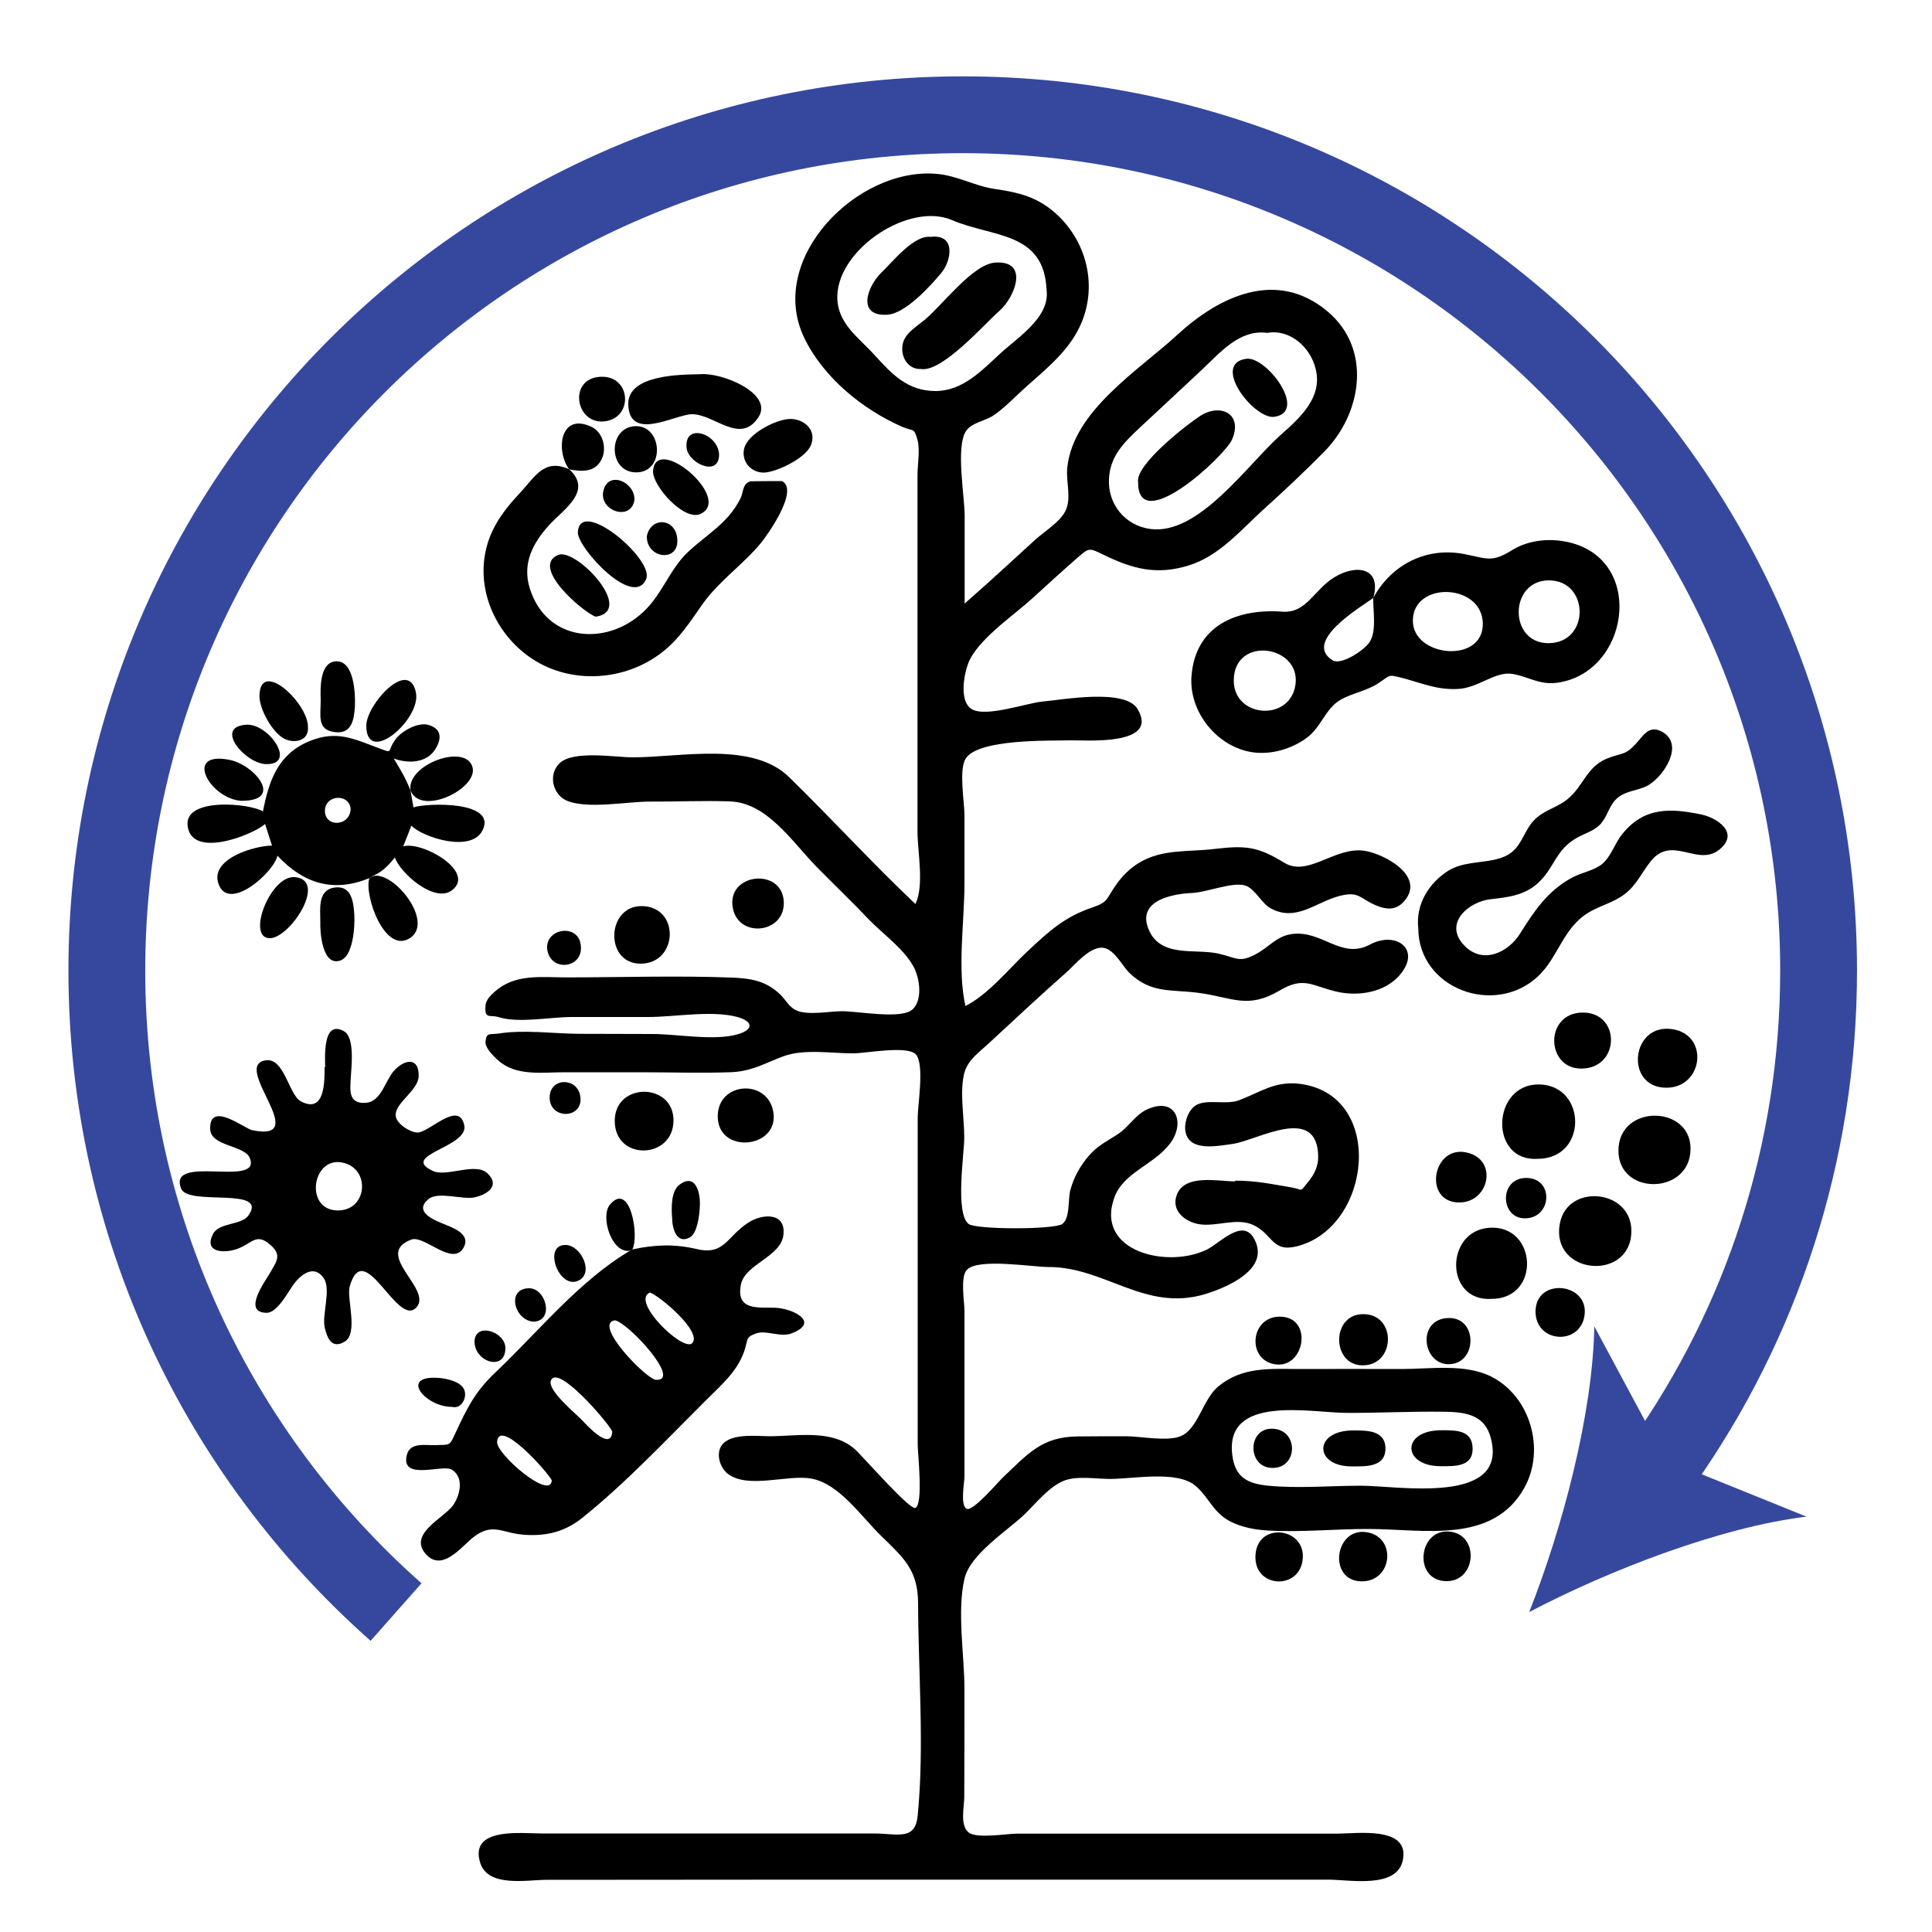 <?xml version="1.0" encoding="utf-8"?>
<!-- Generator: Adobe Illustrator 27.6.0, SVG Export Plug-In . SVG Version: 6.00 Build 0)  -->
<svg version="1.1" xmlns="http://www.w3.org/2000/svg" xmlns:xlink="http://www.w3.org/1999/xlink" x="0px" y="0px"
	 viewBox="0 0 100 100" style="enable-background:new 0 0 100 100;" xml:space="preserve">
<style type="text/css">
	svg{background-color: white;}
	.st0{fill:none;stroke:#36489E;stroke-width:3.976;stroke-miterlimit:10;}
	.st1{fill:#36489E;}
</style>
<g id="Layer_1">
	<g>
		<path d="M47.38,46.79c0.47-0.95,0.11-2.69,0.11-3.74c0-1.65,0-3.3,0-4.95c0-2.97,0-5.94,0-8.91c0-1.54,0-3.08,0-4.62
			c0-0.54,0.14-1.28,0-1.8c-0.18-0.66-0.21-0.43-0.77-0.67c-2.03-0.88-4.1-2.54-5.1-4.63c-1.95-4.09,2.76-8.84,6.87-8.47
			c1.06,0.09,1.96,0.63,3,0.78c1.24,0.18,2.22,0.42,3.17,1.28c1.7,1.54,2.21,4.02,1.12,6.06c-0.69,1.29-1.88,2.17-2.93,3.14
			c-0.46,0.43-0.92,0.9-1.44,1.25c-0.42,0.28-1.13,0.37-1.41,0.8c-0.54,0.82-0.07,3.38-0.07,4.36c0,1.52,0,3.05,0,4.57
			c1.23-1.08,2.44-2.19,3.65-3.3c0.48-0.44,1.28-0.91,1.57-1.5c0.32-0.66,0.02-1.5,0.09-2.22c0.3-2.96,3.7-5.05,5.71-6.9
			c2.14-1.97,5.11-3.41,7.74-1.22c2.35,1.95,1.8,5.3-0.14,7.27c-1,1.02-2.06,2.01-3.12,2.97c-1.22,1.1-2.3,2.43-3.91,2.93
			c-1.66,0.51-2.89,0.18-4.39-0.55c-0.82-0.4-0.75-0.38-1.51,0.28c-0.72,0.63-1.43,1.28-2.14,1.93c-0.96,0.88-2.62,1.99-3.25,3.15
			c-0.3,0.54-0.65,2.18,0.06,2.62c0.73,0.45,2.88-0.32,3.68-0.39c0.99-0.08,4.26-0.7,4.91,0.39c1.16,1.94-2.76,1.6-3.47,1.62
			c-1.08,0.03-4.78-0.09-5.43,0.95c-0.36,0.58-0.06,2.24-0.06,2.92c0,1.18,0,2.36,0,3.54c0,1.98-0.38,4.41,0.05,6.34
			c1.15-0.57,2.23-1.9,3.15-2.77c1.17-1.1,1.98-1.85,3.45-2.34c0.8-0.27,0.68-0.43,1.21-1.18c0.31-0.44,0.7-0.83,1.16-1.11
			c1.22-0.75,2.58-0.56,3.93-0.73c1.63-0.19,2.24-0.12,3.61,0.72c1.24,0.75,2.63-0.87,4.17-0.62c1.01,0.17,3.01,1.25,2.13,2.48
			c-0.46,0.64-1.01,0.58-1.61,0.32c-0.8-0.35-0.83-0.72-1.82-0.47c-1.25,0.32-2.25,1.36-3.57,0.65c-0.49-0.26-0.81-1.01-1.31-1.18
			c-0.64-0.22-2.02,0.35-2.76,0.38c-0.99,0.04-2.84,0.37-2.28,1.83c0.6,1.56,2.42,1.03,3.64,1.31c0.97,0.22,1.07,0.5,1.98,0
			c0.62-0.34,1.04-0.9,1.79-1.01c1.58-0.24,2.57,1.34,4.07,0.54c1.35-0.73,2.7,0.26,1.52,1.6c-0.76,0.87-2.1,1.09-3.19,0.85
			c-1.32-0.29-1.72-0.83-2.99-0.08c-1.69,1-2.45,0.36-4.22,0.13c-1.43-0.19-2.44,0.05-3.57-1.03c-0.37-0.36-0.77-1.21-1.34-1.3
			c-0.7-0.11-1.52,0.92-1.98,1.32c-1.35,1.19-2.67,2.43-3.99,3.65c-0.52,0.48-1.08,0.85-1.25,1.56c-0.23,0.97,0.01,2.29,0.01,3.29
			c0,0.83-0.48,3.91,0.22,4.47c0.37,0.3,4.47,0.3,4.86,0c0.41-0.32,0.28-1.27,0.41-1.75c0.18-0.67,0.51-1.26,0.96-1.78
			c0.46-0.54,0.95-0.75,1.52-1.13c0.53-0.35,0.88-0.97,1.44-1.24c1.52-0.74,2.07,0.64,1.24,1.74c-0.83,1.1-2.41,1.49-2.88,2.79
			c-1.03,2.84,2.83,3.7,4.82,2.68c0.73-0.38,1.99-1.8,2.53-0.28c0.5,1.42-1.62,2.28-2.61,2.59c-3.14,0.97-5.21-1.4-8.16-1.39
			c-0.84,0-3.61-0.47-4.21,0.14c-0.36,0.36-0.13,1.67-0.13,2.1c0,0.96,0,1.91,0,2.87c0,1.91,0,3.82,0,5.73
			c0,0.34-0.24,1.53,0.13,1.68c0.32,0.13,1.67-1.45,1.82-1.59c1.33-1.25,2.03-2.14,3.9-2.16c0.84-0.01,1.67-0.01,2.51-0.01
			c0.77,0,2.14,0.29,2.85-0.01c0.89-0.39,1.13-1.91,1.93-2.57c1.22-1.01,2.63-0.91,4.13-0.9c1.79,0,3.58-0.01,5.37,0
			c1.46,0,3.29-0.29,4.64,0.4c2.02,1.03,2.79,3.77,1.71,5.73c-1.63,2.95-5.22,2.16-8.01,2.15c-1.74-0.01-3.53,0.18-5.26,0.08
			c-0.68-0.04-1.35-0.16-1.96-0.47c-0.9-0.46-1.11-1.27-1.82-1.86c-0.96-0.79-3.21-0.34-4.41-0.34c-0.71,0-1.68-0.17-2.35,0.08
			c-0.82,0.32-1.49,1.2-2.11,1.79c-0.92,0.86-2.75,2.02-3.06,3.26c-0.41,1.69-0.01,4.01-0.01,5.75c0,1.86,0,3.72-0.01,5.58
			c0,0.53-0.24,1.46,0.23,1.84c0.41,0.33,1.97,0.06,2.5,0.06c3.68,0,7.37,0,11.05,0c1.84,0,3.68,0,5.53,0c1,0,3.76-0.41,3.39,1.37
			c-0.3,1.5-2.77,1.01-3.85,1.01c-1.99,0-3.98,0-5.97,0c-3.76,0-7.52,0-11.28,0c-7.74,0-15.49,0-23.23,0.01
			c-1.02,0-3.04,0.41-3.43-0.9c-0.56-1.84,2.16-1.5,3.15-1.5c3.86,0,7.72,0,11.58,0c1.88,0,3.75,0,5.63,0c1.25,0,2.16,0.4,2.29-0.93
			c0.35-3.57,0.03-7.4,0.02-11c-0.01-1.7-0.73-2.32-1.91-3.47c-1.02-0.99-2.17-2.71-3.62-2.97c-1.21-0.22-3.26,0.55-4.31-0.24
			c-0.41-0.31-0.63-1.01-0.34-1.46c0.46-0.69,1.89-0.48,2.6-0.49c1.51-0.03,3.2-0.34,4.34,0.7c0.38,0.35,2.82,3.14,3.1,3.01
			c0.42-0.19,0.12-2.83,0.12-3.27c0-1.52,0-3.04,0-4.56c0-2.82,0-5.65,0-8.47c0-1.3,0-2.61,0-3.91c0-0.65,0.37-2.81-0.11-3.28
			c-0.46-0.45-2.61-0.04-3.19-0.04c-1.16,0.01-2.59-0.25-3.67,0.16c-0.99,0.37-1.64,0.79-2.77,0.82c-1.53,0.05-3.07,0-4.6,0
			c-1.32,0-2.63,0-3.95,0c-1.05,0-2.32,0.19-3.23-0.46c-0.27-0.19-0.9-0.77-0.85-1.14c0.06-0.49,0.21-0.33,0.72-0.41
			c1.3-0.2,2.8,0.01,4.12,0.02c1.27,0,2.53,0.01,3.8,0.01c1.28,0,3.22,0.37,4.43,0.01c0.84-0.25,0.76-0.67-0.03-0.89
			c-1.32-0.36-3.26,0-4.62,0c-1.32,0-2.64,0-3.96,0c-1.09,0-2.73,0.33-3.77,0.01c-0.47-0.15-0.75,0.14-0.69-0.61
			c0.03-0.4,0.55-0.79,0.85-0.99c0.98-0.62,2.21-0.46,3.31-0.46c2.86,0,5.74-0.1,8.6,0.01c0.98,0.04,1.76,0.17,2.49,0.87
			c0.32,0.31,0.46,0.67,0.87,0.84c0.58,0.25,1.73,0.03,2.33,0.03c0.8,0,2.88,0.39,3.55-0.02c0.65-0.4,0.51-1.68,0.13-2.33
			c-0.52-0.92-1.58-1.66-2.3-2.41c-0.88-0.93-1.81-1.81-2.71-2.73c-1.28-1.32-2.56-3.31-4.48-3.37c-1.38-0.05-2.77,0.02-4.16,0.01
			c-1.16,0-3.25,0.41-4.3-0.06c-0.7-0.32-0.95-1.34-0.35-1.92c0.71-0.69,2.88-0.31,3.78-0.31c2.51,0,6.23-0.85,8.13,1.05
			C43.05,42.38,45.14,44.67,47.38,46.79z M54.17,15.01c-0.13-3.04-2.78-2.71-4.9-3.62c-2.2-0.94-5.86,1.47-5.93,3.91
			c-0.04,1.42,1.08,2.14,1.93,3.08c0.89,0.98,1.7,1.86,3.16,1.86c1.41-0.01,2.37-1.05,3.33-1.93
			C52.65,17.48,54.36,16.43,54.17,15.01z M65.59,17.23c-1.41-0.19-2.4,0.98-3.33,1.86c-1.09,1.03-2.19,2.04-3.28,3.06
			c-0.81,0.76-1.52,1.46-1.58,2.63c-0.07,1.31,0.83,2.43,2.15,2.6c2.51,0.33,5.04-3.36,6.73-4.86c0.99-0.88,2.19-1.94,1.82-3.42
			C67.83,17.97,66.77,17.02,65.59,17.23z M70.46,76.9c1.87,0,7.73,1.05,6.68-2.55c-0.35-1.19-1.41-1.27-2.51-1.28
			c-1.66-0.02-3.32,0.07-4.98,0.06c-1.87-0.02-6.24-0.94-5.87,2.16c0.14,1.17,0.77,1.5,1.86,1.61C67.22,77.05,68.88,76.9,70.46,76.9
			z"/>
		<path d="M32.73,64.67c1.17-0.25,2.17-0.29,3.33-0.02c1.45,0.34,1.54-0.64,2.69-1.38c0.69-0.44,1.93-0.55,1.8,0.64
			c-0.12,1.15-1.99,1.51-2.2,2.58c-0.28,1.4,0.98,1.16,1.79,1.2c0.9,0.04,2.32,0.74,0.85,1.32c-0.58,0.23-1.31-0.17-1.83,0
			c-0.61,0.21-0.42,0.31-0.65,0.96c-0.38,1.07-1.24,1.77-2.02,2.56c-2.05,2.04-4.1,4.23-6.36,6.04c-0.89,0.71-1.84,0.95-2.99,0.87
			c-1.18-0.08-1.63-0.67-2.67,0.15c-0.6,0.48-1.63,1.85-2.48,0.79c-0.8-1.01,0.96-1.8,1.44-2.44c0.36-0.48,0.63-1.45-0.04-1.87
			c-0.47-0.3-2.68,0.61-2.33-0.77c0.17-0.67,0.98-0.48,1.48-0.5c0.8-0.03,0.71,0.06,1.05-0.66c0.6-1.29,1-2.11,2.07-3.12
			c2.19-2.08,4.36-4.77,6.98-6.3C32.67,64.71,32.7,64.69,32.73,64.67z M31.69,74.09c-0.24-0.5-2.87-3.55-3.18-2.62
			c-0.17,0.51,1.32,1.72,1.63,2.05C30.35,73.75,31.64,75.16,31.69,74.09z M31.82,68.34c-1.15,0.2,1.64,3.05,2.13,3.08
			C35.33,71.5,32.48,68.42,31.82,68.34z M28.56,76.62c-0.21-0.43-2.75-3.27-2.83-1.98C25.69,75.26,28.5,77.69,28.56,76.62z
			 M33.64,66.9c-1.03,0.44,1.74,3.11,2.19,2.62C36.36,68.93,34.14,67.07,33.64,66.9z"/>
		<path d="M71.08,30.95c0.95-1.76,2.8-2.67,4.77-2.26c1.19,0.25,1.41,0.41,2.44-0.23c0.88-0.54,2.06-0.63,3.08-0.35
			c3.8,1.05,2.91,6.73-0.78,7.23c-0.93,0.12-1.5-0.33-2.32-0.46c-0.88-0.14-1.76,0.73-2.8,0.78c-1.15,0.06-1.93-0.33-2.97-0.59
			c-0.68-0.17-0.53-0.12-1.15,0.29c-0.62,0.41-1.36,0.51-1.98,0.87c-0.77,0.45-0.99,1.43-1.76,1.98c-0.78,0.56-1.8,0.86-2.76,0.73
			c-1.84-0.26-3.31-2.08-3.18-3.92c0.19-2.68,2.4-3.53,4.71-3.36c1.24,0.09,1.62-1.12,2.67-1.77
			C70.19,29.18,71.53,29.37,71.08,30.95c-0.63,0.46-3.68,2.26-2.1,3.23c0.45,0.27,1.64-0.54,1.9-0.93
			C71.27,32.68,71.06,31.6,71.08,30.95z M76.75,32.29c-0.01-2.1-3.6-2.23-3.62-0.18C73.1,34.01,76.76,34.38,76.75,32.29z
			 M80.16,33.29c2.16-0.02,2.11-3.26,0-3.25C78.1,30.05,78.08,33.31,80.16,33.29z M63.86,35.23c0,1.87,2.74,2.13,3.16,0.38
			C67.54,33.42,63.86,32.81,63.86,35.23z"/>
		<path d="M16.83,55.23c0-0.46-0.15-2.49,0.98-1.85c0.57,0.32,0.37,1.88,0.35,2.35c-0.03,0.63-0.18,1.43,0.79,1.35
			c0.78-0.07,0.97-1.1,1.42-1.63c0.55-0.64,1.33-0.75,1.3,0.25c-0.02,0.75-1.22,1.37-1.19,2.03c0.02,0.45,0.77,0.88,1.11,0.89
			c0.61,0.03,2.15-1.7,2.44-0.38c0.25,1.14-3.4,1.55-1.62,2.37c0.71,0.33,2.2-0.47,2.82,0.12c0.67,0.64,0,1.09-0.64,1.24
			c-0.63,0.15-1.91-0.33-2.42,0.1c-0.73,0.62,0.19,1.03,0.69,1.24c0.44,0.19,1.58,0.52,1.12,1.29c-0.57,0.96-2.03-0.69-2.69-0.44
			c-1.99,0.75,1.08,2.54,0.28,3.49c-0.98,1.17-2.72-3.71-3.47-1.06c-0.17,0.61,0.47,2.44-0.27,2.86c-0.67,0.39-0.89-0.2-1.02-0.72
			c-0.16-0.68,0.35-2-0.06-2.58c-0.53-0.76-1.25-0.11-1.59,0.38c-0.25,0.35-0.81,1.41-1.34,1.42c-1.32,0.01-0.08-1.65,0.13-2.02
			c0.38-0.67,0.68-0.98-0.02-1.55c-0.71-0.58-0.91,0.03-1.73,0.29c-0.65,0.2-1.65,0.15-1.18-0.79c0.31-0.62,1.48-0.45,1.84-0.97
			c1.06-1.51-3.11-0.47-3.48-1.38c-0.75-1.84,4.18-0.02,3.55-1.59c-0.27-0.67-2.02-0.6-2.05-1.49c-0.06-1.51,1.78-0.03,2.18,0.05
			c3.16,0.64-1.15-3.38,0.71-3.62c0.96-0.12,1.17,1.79,1.81,2.13c1.26,0.66,1.22-1.1,1.22-1.78C16.82,55.23,16.83,55.23,16.83,55.23
			z M17.41,62.65c1.62,0.08,1.81-2.2,0.29-2.48C16.16,59.88,15.77,62.57,17.41,62.65z"/>
		<path d="M73.41,48.04c-0.14-1.22,0.54-2.33,1.55-2.97c1.05-0.66,2.59-0.24,3.42-1.08c0.42-0.42,0.58-1.06,0.99-1.5
			c0.52-0.56,1.15-0.65,1.72-1.09c0.93-0.73,1.01-1.8,2.28-2.21c0.76-0.25,0.78-0.15,1.29-0.68c0.37-0.38,0.65-0.99,1.32-0.66
			c1.29,0.65,0.09,2.42-0.75,2.84c-0.47,0.23-1.03,0.24-1.46,0.57c-0.47,0.37-0.51,0.86-0.85,1.3c-0.35,0.45-0.86,0.55-1.33,0.82
			c-0.69,0.41-0.93,0.86-1.34,1.53c-0.8,1.28-1.66,1.48-3.07,1.63c-1.14,0.11-2.52,1.25-1.37,2.42c0.96,0.97,2.25,0.33,2.85-0.61
			c0.75-1.19,1.44-2.25,2.74-2.94c0.49-0.26,1.13-0.35,1.55-0.71c0.44-0.38,0.64-1.06,1.01-1.52c1.13-1.41,2.48-1.36,4.11-1.02
			c0.77,0.16,2,0.93,0.93,1.81c-1.13,0.92-2.45-0.78-3.56,0.61c-0.47,0.59-0.73,1.23-1.35,1.7c-0.56,0.43-1.23,0.58-1.83,0.93
			c-1.38,0.81-1.58,2.34-2.69,3.36C77.33,52.61,73.42,51.17,73.41,48.04z"/>
		<path d="M19.12,45.45c-1.86,0.77-3.42,0.28-4.76-1.16c-0.19,0.88-2.56,2.97-3.06,1.43c-0.42-1.31,1.96-1.96,2.78-1.95
			c-0.12-0.37-0.24-0.74-0.36-1.12c-0.64,0.57-3.82,1.83-4.01,0.08c-0.16-1.48,3.25-1.15,3.9-0.73c0.31-1.6,0.78-2.97,2.41-3.64
			c1.42-0.58,2.31-0.11,3.6,0.37c0.79,0.29,0.36,0.18,0.88-0.5c0.32-0.4,1.12-0.86,1.67-0.71c0.64,0.18,0.74,0.65,0.36,1.26
			c-0.45,0.73-1.43,0.75-2.15,0.48c0.34,0.56,0.65,1.08,0.86,1.64l0.01,0.02c0.05,0.29,0.1,0.58,0.15,0.87
			c0.72-0.24,4.36-0.34,3.57,1.2c-0.59,1.15-3.04,0.37-3.68-0.25c-0.14,0.36-0.27,0.7-0.42,1.07c0.96-0.3,3.81,1.32,2.51,2.28
			c-0.91,0.67-2.7-0.94-2.94-1.71c-0.32,0.4-0.65,0.75-1.11,0.94C19.27,45.37,19.2,45.41,19.12,45.45z M18.15,41.86
			c-0.09-0.8-1.28-0.72-1.33,0.05C16.76,42.84,18.12,42.81,18.15,41.86z"/>
		<path d="M29.47,24.3c1.21,1.11-0.27,2.04-1.03,2.86c-0.86,0.94-1.42,2-1.02,3.29c0.87,2.79,3.98,3.01,5.88,1.22
			c0.97-0.9,1.36-2.2,2.3-3.09c1-0.94,2.08-1.49,2.72-2.77c0.17-0.33,0.09-0.73,0.49-0.89c0.04-0.02,1.68-0.02,1.67-0.02
			c0.89,0.47-0.74,2.77-1.09,3.2c-0.94,1.14-2.15,1.94-3.02,3.16c-0.66,0.93-1.22,1.84-2.15,2.54c-1.9,1.45-4.64,1.63-6.66,0.31
			c-1.7-1.11-2.76-3.16-2.49-5.2c0.18-1.38,0.9-2.39,1.82-3.37c0.79-0.84,1.26-1.83,2.55-1.26L29.47,24.3z"/>
		<path d="M63.93,61.11c1.1,0,1.89,0.18,2.91,0.35c0.67,0.12,0.39,0.29,0.92-0.35c0.28-0.34,0.47-0.77,0.47-1.22
			c-0.02-2.77-3.13-0.87-4.43-0.68c-0.81,0.11-2.12,0.38-2.41-0.51c-0.16-0.5,0.1-1.27,0.54-1.51c0.58-0.31,1.53,0.01,2.2-0.24
			c1.11-0.42,1.86-1.01,3.15-0.85c4.43,0.56,3.74,7.39-0.12,8.4c-1.34,0.35-1.26-0.61-2.28-1.09c-0.87-0.41-1.93,0.11-2.84-0.05
			c-0.71-0.13-1.45-0.7-1.12-1.54c0.43-1.07,2.15-0.67,3.03-0.67C63.93,61.15,63.93,61.13,63.93,61.11z"/>
		<path d="M36.24,19.37c1.1-0.11,3.81,0.99,3.02,2.22c-0.95,1.46-2.28-0.16-3.45-0.15c-0.86,0.01-3.23,1.44-3.29-0.49
			C32.46,19.38,35.25,19.39,36.24,19.37z"/>
		<path d="M79.6,59.98c-2.54,0.17-2.4-3.87,0.05-3.85C82.14,56.16,82.19,59.97,79.6,59.98z"/>
		<path d="M77.18,67.23c-2.39,0.14-2.4-3.5-0.11-3.68C79.57,63.36,79.78,67.25,77.18,67.23z"/>
		<path d="M84.44,63.71c0,2.65-4.21,2.3-3.7-0.39C81.13,61.24,84.44,61.55,84.44,63.71z"/>
		<path d="M83.77,59.56c0-2.5,3.98-2.37,3.72,0.12C87.27,61.85,83.77,61.84,83.77,59.56z"/>
		<path d="M86.23,56.3c-2.15-0.02-1.81-3.36,0.33-3.03C88.49,53.56,88.16,56.32,86.23,56.3z"/>
		<path d="M34.86,57.99c0,2.02-3.03,2.12-3.04,0.04C31.8,56.01,34.86,56.01,34.86,57.99z"/>
		<path d="M81.93,52.41c1.91,0,1.93,2.71,0.11,2.89C80,55.51,79.87,52.41,81.93,52.41z"/>
		<path d="M33.14,49.88c-1.87-0.02-1.75-3.03,0.11-2.98C35.21,46.95,35.1,49.89,33.14,49.88z"/>
		<path d="M39.59,24.46c-0.72,0.04-1.26-0.6-1.06-1.29c0.22-0.73,1.56-1.42,2.28-1.48c0.72-0.06,1.47,0.5,1.18,1.31
			C41.75,23.7,40.24,24.41,39.59,24.46z"/>
		<path d="M37.15,57.77c0.01-1.79,2.6-1.95,2.88-0.2C40.33,59.46,37.14,59.77,37.15,57.77z"/>
		<path d="M29.91,27.58c0.05-1.92,3.95,1.36,3.54,2.38C32.8,31.53,29.93,28.39,29.91,27.58z"/>
		<path d="M40.57,46.76c-0.01,1.57-2.36,1.8-2.64,0.23C37.59,45.16,40.58,44.87,40.57,46.76z"/>
		<path d="M75.53,62.24c-1.92,0-1.38-3.1,0.49-2.56C77.53,60.11,77.06,62.24,75.53,62.24z"/>
		<path d="M18.96,37.55c0.01-1.09,2.21-3.53,2.57-1.69C21.8,37.24,18.95,39.69,18.96,37.55z"/>
		<path d="M16.6,36.24c-0.02-0.59-0.07-2.01,0.83-2.01c0.91,0,0.97,1.72,0.94,2.32c-0.04,0.73-0.18,1.47-1.07,1.34
			C16.4,37.76,16.6,37.05,16.6,36.24z"/>
		<path d="M19.12,45.45c0.08-0.04,0.16-0.08,0.24-0.12c1.11-0.15,3.04,2.34,1.92,3.18C19.95,49.51,18.82,46.33,19.12,45.45z"/>
		<path d="M16.58,47.71c0-0.66-0.15-1.64,0.73-1.77c0.89-0.13,0.99,0.75,1.03,1.42c0.03,0.55-0.04,2.18-0.77,2.37
			C16.66,49.98,16.56,48.19,16.58,47.71z"/>
		<path d="M70.53,70.67c-1.61,0-1.64-2.65,0.03-2.65C72.31,68.02,72.23,70.68,70.53,70.67z"/>
		<path d="M15.94,37.62c0.06,0.75-0.72,0.87-1.22,0.62c-0.62-0.32-1.28-1.51-1.29-2.19C13.43,34.04,15.94,36.37,15.94,37.62z"/>
		<path d="M30.83,31.92c-0.68-0.25-3.41-2.6-1.93-3.2C29.81,28.35,32.92,31.61,30.83,31.92z"/>
		<path d="M79.48,67.89c0-1.81,2.81-1.5,2.53,0.22C81.77,69.66,79.48,69.51,79.48,67.89z"/>
		<path d="M14.02,48.56c-1.32,0.09-0.05-3.26,1.23-3.16C16.95,45.53,15.1,48.44,14.02,48.56z"/>
		<path d="M64.98,80.59c0.01-1.9,2.75-1.55,2.43,0.24C67.15,82.29,64.97,82.17,64.98,80.59z"/>
		<path d="M70.48,81.85c-1.77-0.01-1.41-2.83,0.28-2.54C72.3,79.57,72.08,81.86,70.48,81.85z"/>
		<path d="M74.87,81.84c-1.78-0.01-1.46-2.85,0.27-2.55C76.58,79.54,76.39,81.85,74.87,81.84z"/>
		<path d="M12.51,41.45c-1.61-0.07-3.07-2.6-0.63-2.12C13.17,39.58,14.73,41.45,12.51,41.45z"/>
		<path d="M21.25,40.92c-0.23-1.35,2.88-2.48,3.21-1.2c0.28,1.09-2.63,2.53-3.2,1.22C21.27,40.94,21.25,40.92,21.25,40.92z"/>
		<path d="M33.8,24.4c0.11-2.01,4.16,1.4,2.46,2.2C35.42,26.99,33.8,25.19,33.8,24.4z"/>
		<path d="M66.22,68.15c1.79-0.02,1.32,2.75-0.26,2.46C64.53,70.35,64.72,68.17,66.22,68.15z"/>
		<path d="M31.18,19.5c1.47,0.01,1.59,2.07,0.18,2.3C29.76,22.06,29.35,19.49,31.18,19.5z"/>
		<path d="M29.46,24.29c-0.71-0.95-0.48-2.98,1.17-2.19c0.56,0.27,0.79,1.08,0.52,1.65c-0.33,0.7-1,0.67-1.67,0.55
			C29.47,24.3,29.46,24.29,29.46,24.29z"/>
		<path d="M75,68.22c1.45-0.01,1.46,2.2,0.15,2.38C73.63,70.81,73.25,68.24,75,68.22z"/>
		<path d="M32.94,24.45c-1.47,0.01-1.49-2.3-0.09-2.39C34.29,21.97,34.45,24.44,32.94,24.45z"/>
		<path d="M13.76,39.55c-1.07-0.03-2.72-1.95-0.99-2.04C13.93,37.46,15.39,39.6,13.76,39.55z"/>
		<path d="M79,60.97c1.44,0.01,1.33,2.04-0.02,2.09C77.64,63.12,77.56,60.97,79,60.97z"/>
		<path d="M34.79,63.04c-0.04-0.48-0.07-1.39,0.38-1.72c0.71-0.53,0.99,0.14,1.05,0.75c0.04,0.45-0.07,1.73-0.5,1.97
			C35.01,64.44,34.79,63.56,34.79,63.04z"/>
		<path d="M32.65,64.73c-0.98,0.22-1.6-1.76-1.08-2.38c1.05-1.24,1.53,1.64,1.16,2.32C32.7,64.69,32.67,64.71,32.65,64.73z"/>
		<path d="M23.39,72.82c-1.38,0-2.75-1.65-0.68-1.5c0.4,0.03,1.16,0.19,1.32,0.62C24.19,72.33,23.89,72.95,23.39,72.82z"/>
		<path d="M30.07,49.03c0.04,1.1-1.51,1.25-1.73,0.2C28.09,48.04,30.03,47.71,30.07,49.03z"/>
		<path d="M37.22,23.58c-0.06,1.12-1.59,0.38-1.68-0.38C35.38,21.83,37.24,22.45,37.22,23.58z"/>
		<path d="M33.48,27.75c0.21-1.01,1.45-0.94,1.57,0.09C35.21,29.14,33.45,28.94,33.48,27.75z"/>
		<path d="M32.84,25.87c-0.17,1.14-1.85,0.58-1.61-0.46C31.47,24.34,32.86,24.93,32.84,25.87z"/>
		<path d="M27.64,68.41c-1-0.03-1.47-1.71-0.26-1.73C28.26,66.67,28.7,68.34,27.64,68.41z"/>
		<path d="M24.56,69.46c0.01-1.06,1.61-0.54,1.6,0.33C26.14,70.99,24.59,70.51,24.56,69.46z"/>
		<path d="M29.29,64.44c0.8,0.02,1.51,1.52,0.59,1.87C28.89,66.68,28.09,64.4,29.29,64.44z"/>
		<path d="M28.45,56.8c0.01-1.04,1.41-1.04,1.58-0.09C30.25,57.93,28.44,57.98,28.45,56.8z"/>
		<path d="M47.66,19.1c-0.57,0.02-0.94-0.46-0.96-1c-0.03-0.75,0.6-1.09,1.13-1.52c0.9-0.72,2.51-2.92,3.69-2.99
			c1.79-0.11,0.98,1.82,0.23,2.48C50.94,16.78,48.76,19.29,47.66,19.1z"/>
		<path d="M48.17,12.26c1.34-0.16,1.07,1.26,0.54,1.88c-0.55,0.66-1.85,2.1-2.79,2.15c-1.6,0.09-1.02-1.47-0.32-2.16
			C46.19,13.57,47.3,12.15,48.17,12.26z"/>
		<path d="M58.91,24.96c-0.17-0.89,2.51-2.98,3.21-3.43c1.05-0.68,2.23-0.11,1.65,1.22C63.4,23.61,58.89,27.78,58.91,24.96z"/>
		<path d="M65.91,21.58c-1.08,0.04-3.21-2.76-1.4-3.01C65.56,18.43,67.76,21.37,65.91,21.58z"/>
		<path d="M69.96,75.9c-1.95,0-1.98-1.85,0.06-1.86c0.69,0,1.67-0.03,1.69,0.91C71.73,75.96,70.67,75.9,69.96,75.9z"/>
		<path d="M74.57,75.89c-2,0-2.05-1.86,0.03-1.86c0.71,0,1.58-0.03,1.62,0.89C76.27,75.94,75.29,75.89,74.57,75.89
			C74.57,75.89,74.57,75.89,74.57,75.89z"/>
		<path d="M65.84,75.98c-1.29-0.03-1.28-2.07,0.02-2.03C67.23,73.99,67.2,76.01,65.84,75.98z"/>
	</g>
</g>
<g id="Layer_2">
	<g>
		<g>
			<path class="st0" d="M20.5,83.44c-9.18-8.12-14.97-19.98-14.97-33.2c0-24.46,19.83-44.3,44.3-44.3s44.3,19.83,44.3,44.3
				c0,9.47-2.97,18.24-8.03,25.44c-0.2,0.29-0.41,0.57-0.62,0.86"/>
			<g>
				<path class="st1" d="M79.15,83.44c1.73-4.37,3.3-10.3,3.37-14.79l3.71,6.91l7.27,2.94C89.03,79.05,83.31,81.26,79.15,83.44z"/>
			</g>
		</g>
	</g>
</g>
</svg>
